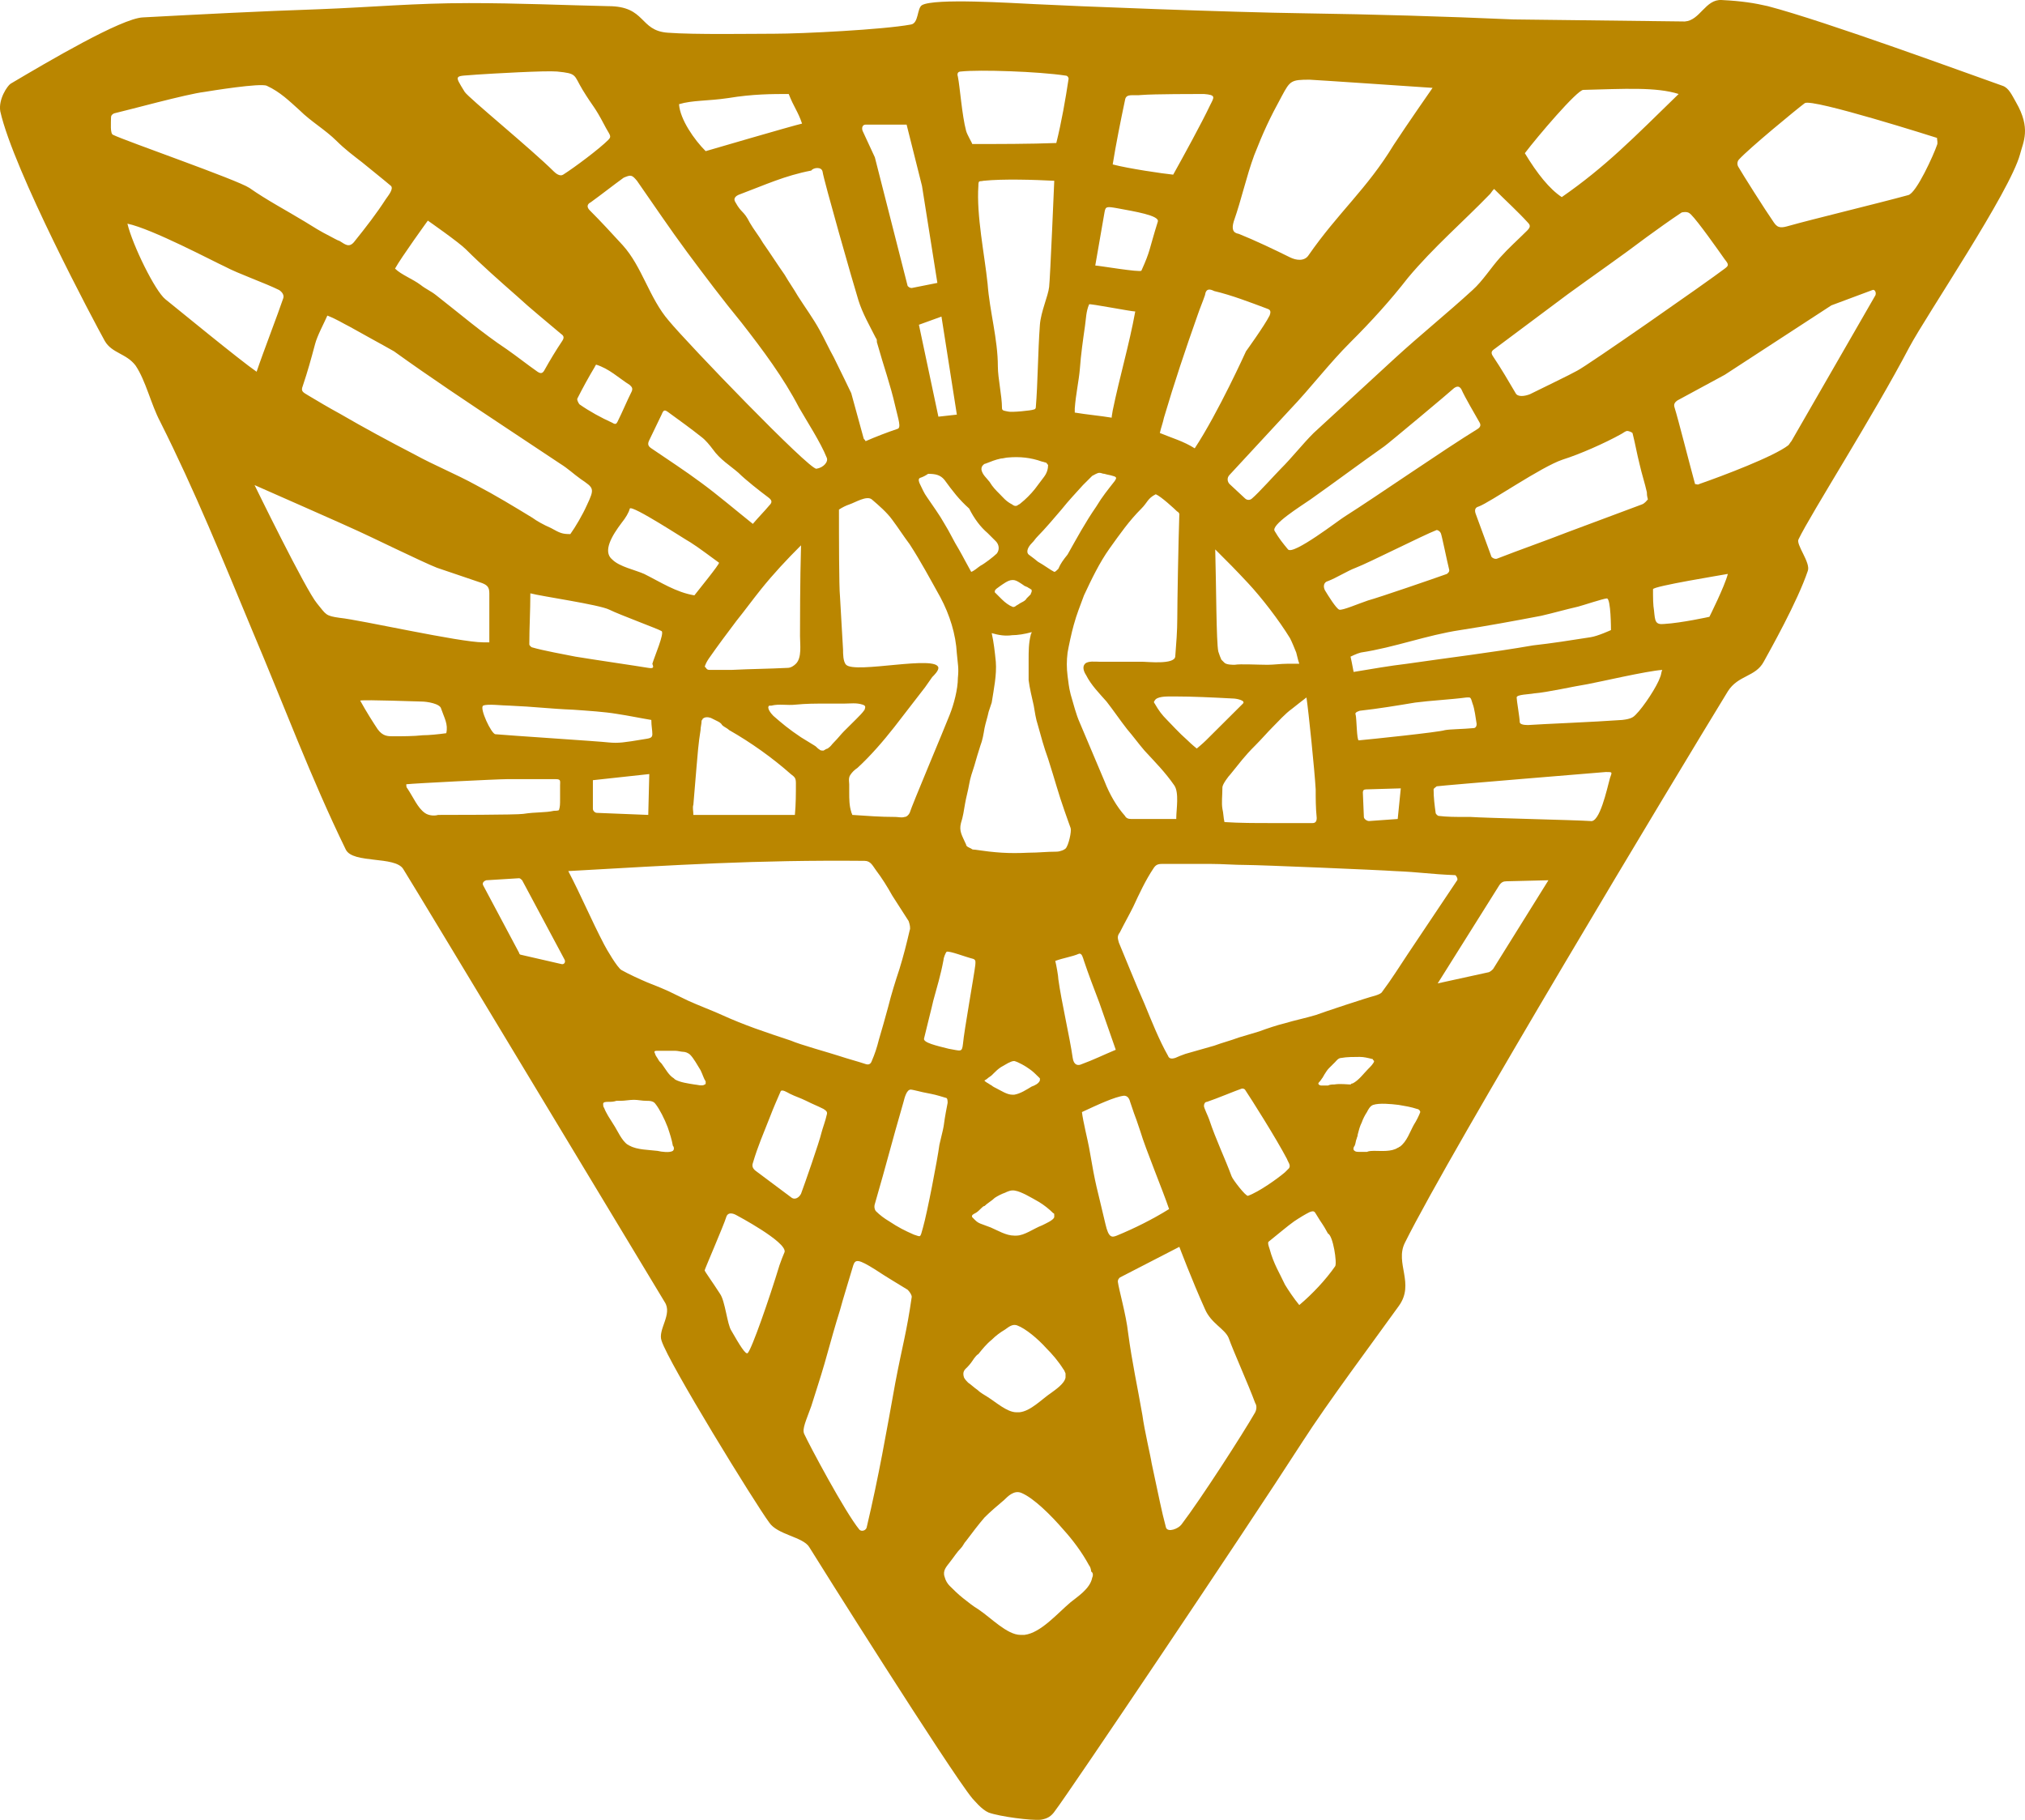 <svg width="79" height="71" viewBox="0 0 79 71" fill="none" xmlns="http://www.w3.org/2000/svg">
<g style="mix-blend-mode:difference">
<path d="M59.048 0.758C56.328 0.639 53.608 0.559 50.889 0.519C47.969 0.479 41.849 0.24 40.369 0.161C39.489 0.121 36.449 -0.078 35.969 0.201C35.769 0.32 35.849 0.918 35.529 0.958C34.449 1.157 31.29 1.316 30.21 1.316C29.33 1.316 27.09 1.356 26.05 1.276C24.93 1.197 25.21 0.24 23.73 0.24C21.97 0.201 20.25 0.121 18.29 0.121C16.171 0.121 14.531 0.28 12.451 0.36C10.091 0.44 7.811 0.559 5.571 0.679C4.731 0.718 1.891 2.392 0.411 3.268C0.291 3.348 -0.069 3.866 0.011 4.344C0.531 6.654 3.691 12.59 4.091 13.307C4.371 13.786 4.931 13.786 5.291 14.264C5.691 14.861 5.891 15.777 6.251 16.455C7.611 19.164 8.691 21.833 9.851 24.622C11.051 27.45 12.131 30.358 13.491 33.147C13.771 33.705 15.411 33.386 15.731 33.904C16.331 34.86 25.49 50.078 25.93 50.796C26.25 51.274 25.65 51.871 25.81 52.309C26.09 53.186 29.45 58.644 30.01 59.401C30.33 59.879 31.33 59.959 31.57 60.357C31.81 60.755 37.049 69.082 37.929 70.157C38.009 70.237 38.289 70.595 38.569 70.715C39.009 70.874 40.249 71.034 40.609 70.994C40.849 70.954 41.009 70.874 41.169 70.635C41.689 69.958 48.449 59.919 50.809 56.254C51.808 54.7 53.568 52.349 54.568 50.955C55.208 50.078 54.408 49.282 54.808 48.485C56.608 44.86 65.408 30.239 67.407 26.972C67.808 26.335 68.487 26.414 68.807 25.817C69.047 25.379 70.127 23.466 70.527 22.271C70.647 21.953 70.047 21.235 70.167 21.036C70.647 20.04 73.087 16.216 74.487 13.546C75.167 12.272 78.407 7.491 78.807 6.017C78.927 5.539 79.247 5.021 78.647 3.985C78.487 3.706 78.367 3.428 78.127 3.348C76.767 2.87 71.247 0.838 68.967 0.24C68.448 0.121 67.968 0.041 67.168 0.001C66.528 -0.038 66.328 0.798 65.728 0.838L59.048 0.758ZM65.968 8.367C66.248 8.646 67.007 9.722 67.287 10.12C67.448 10.32 67.448 10.359 67.287 10.479C66.608 10.997 61.928 14.264 61.528 14.463C61.248 14.622 60.168 15.14 59.688 15.379C59.488 15.459 59.208 15.499 59.128 15.339C58.848 14.861 58.568 14.383 58.248 13.905C58.168 13.786 58.168 13.706 58.288 13.626C59.248 12.909 60.208 12.192 61.168 11.475C62.208 10.718 63.248 10.001 64.248 9.244C64.688 8.925 65.128 8.607 65.608 8.288C65.808 8.248 65.888 8.288 65.968 8.367ZM50.129 39.92C49.809 39.999 49.449 40.119 49.129 40.238C48.849 40.318 48.609 40.398 48.329 40.477C48.009 40.597 47.689 40.677 47.369 40.796C46.969 40.916 46.649 40.995 46.249 41.115C46.129 41.155 45.929 41.234 45.849 41.274C45.729 41.314 45.609 41.314 45.569 41.194C45.209 40.557 44.929 39.84 44.649 39.163C44.329 38.446 43.769 37.051 43.649 36.772C43.609 36.613 43.569 36.533 43.689 36.374C43.889 35.976 44.009 35.776 44.209 35.378C44.449 34.86 44.689 34.342 45.009 33.864C45.089 33.745 45.169 33.705 45.329 33.705C45.649 33.705 45.929 33.705 46.249 33.705C46.569 33.705 46.929 33.705 47.249 33.705C47.689 33.705 48.169 33.745 48.609 33.745C49.129 33.745 53.888 33.944 54.408 33.984C55.408 34.024 55.768 34.103 56.768 34.143C56.808 34.143 56.888 34.302 56.848 34.342C56.208 35.298 55.568 36.255 54.928 37.211C54.608 37.689 54.288 38.207 53.928 38.685C53.888 38.764 53.768 38.804 53.648 38.844C53.328 38.924 51.648 39.481 51.328 39.601C50.928 39.721 50.529 39.8 50.129 39.92ZM50.288 45.577C50.248 45.617 50.169 45.696 50.129 45.736C49.849 45.975 49.129 46.493 48.689 46.652C48.609 46.692 48.089 46.015 48.049 45.895C47.769 45.139 47.449 44.501 47.169 43.664C47.129 43.545 46.969 43.226 46.969 43.147C46.969 43.067 47.009 42.987 47.089 42.987C47.449 42.868 48.209 42.549 48.449 42.469C48.489 42.469 48.529 42.469 48.569 42.509C48.809 42.868 49.769 44.382 50.209 45.218C50.248 45.338 50.368 45.457 50.288 45.577ZM25.09 28.845C24.37 28.964 24.13 29.004 23.73 28.964C23.41 28.924 19.73 28.685 19.33 28.645C19.17 28.645 18.69 27.61 18.85 27.53C19.01 27.45 19.61 27.53 19.89 27.53C20.85 27.57 21.41 27.649 22.37 27.689C22.93 27.729 23.57 27.769 24.05 27.849C24.57 27.928 24.93 28.008 25.41 28.088C25.41 28.327 25.45 28.486 25.45 28.645C25.45 28.805 25.33 28.805 25.09 28.845ZM25.33 30.199L25.29 31.793L23.29 31.713C23.21 31.713 23.13 31.633 23.13 31.554V30.438L25.33 30.199ZM25.29 26.056C24.81 25.976 23.17 25.737 22.45 25.618C22.05 25.538 21.17 25.379 20.77 25.259C20.73 25.259 20.65 25.179 20.65 25.14C20.65 24.462 20.69 23.865 20.69 23.148C21.13 23.267 23.37 23.586 23.77 23.785C24.17 23.984 25.69 24.542 25.81 24.622C25.93 24.701 25.53 25.618 25.45 25.896C25.49 26.016 25.53 26.096 25.29 26.056ZM25.13 22.391C24.77 22.231 24.17 22.112 23.89 21.833C23.49 21.514 23.89 20.877 24.25 20.399C24.41 20.2 24.53 20 24.57 19.841C24.65 19.682 26.77 21.076 26.93 21.156C27.25 21.355 27.77 21.753 28.05 21.953C28.09 21.992 27.21 23.068 27.09 23.227C26.37 23.108 25.77 22.709 25.13 22.391ZM22.61 15.777C22.57 15.738 22.49 15.578 22.53 15.538C22.73 15.14 22.97 14.702 23.21 14.303C23.21 14.264 23.25 14.264 23.25 14.224C23.77 14.383 24.13 14.742 24.57 15.021C24.65 15.1 24.69 15.14 24.65 15.26C24.45 15.658 24.29 16.056 24.09 16.455C24.05 16.534 24.01 16.574 23.89 16.495C23.45 16.295 23.01 16.056 22.61 15.777ZM31.21 24.821C31.21 25.14 31.29 25.657 31.05 25.896C30.97 25.976 30.85 26.056 30.73 26.056C29.93 26.096 29.33 26.096 28.53 26.136C28.25 26.136 27.97 26.136 27.73 26.136C27.65 26.136 27.61 26.136 27.57 26.096C27.53 26.056 27.53 26.016 27.49 26.016C27.53 25.896 27.57 25.817 27.65 25.697C28.01 25.179 28.37 24.701 28.73 24.223C29.05 23.825 29.37 23.387 29.69 22.988C30.17 22.391 30.69 21.833 31.25 21.275C31.21 22.63 31.21 24.422 31.21 24.821ZM30.01 19.721C29.81 19.96 29.57 20.2 29.37 20.439C28.77 19.96 27.97 19.283 27.37 18.845C26.73 18.367 26.05 17.929 25.41 17.491C25.29 17.411 25.25 17.331 25.33 17.172C25.49 16.853 25.65 16.495 25.81 16.176C25.89 15.977 25.93 15.977 26.09 16.096C26.53 16.415 26.97 16.734 27.37 17.052C27.53 17.172 27.69 17.371 27.81 17.53C28.09 17.929 28.49 18.168 28.81 18.447C29.09 18.726 29.65 19.164 29.97 19.403C30.13 19.522 30.13 19.602 30.01 19.721ZM27.05 31.394C27.09 30.916 27.13 30.438 27.17 29.96C27.21 29.482 27.25 28.964 27.33 28.486C27.33 28.366 27.37 28.247 27.37 28.127C27.37 28.088 27.41 28.088 27.41 28.048C27.49 27.968 27.61 27.968 27.73 28.008C27.81 28.048 27.89 28.088 27.97 28.127C28.05 28.167 28.13 28.207 28.17 28.287C28.25 28.366 28.37 28.406 28.45 28.486C29.29 28.964 30.13 29.562 30.85 30.199C31.01 30.319 31.05 30.358 31.05 30.558C31.05 30.956 31.05 31.394 31.01 31.793C29.77 31.793 28.49 31.793 27.25 31.793C27.17 31.793 27.13 31.793 27.05 31.793C27.05 31.633 27.01 31.514 27.05 31.394ZM30.17 27.928C30.09 27.849 29.89 27.61 30.01 27.53C30.05 27.53 30.05 27.53 30.09 27.53C30.41 27.45 30.69 27.53 31.05 27.49C31.45 27.45 31.81 27.45 32.21 27.45C32.45 27.45 32.69 27.45 32.929 27.45C33.169 27.45 33.41 27.41 33.65 27.49C33.77 27.53 33.77 27.57 33.73 27.689C33.65 27.809 33.529 27.928 33.41 28.048C33.249 28.207 33.09 28.366 32.929 28.526C32.809 28.645 32.69 28.805 32.53 28.964C32.41 29.084 32.45 29.084 32.29 29.203C32.25 29.203 32.13 29.283 32.13 29.283C32.05 29.283 32.01 29.283 31.97 29.243C31.89 29.203 31.85 29.123 31.77 29.084C31.57 28.964 31.45 28.884 31.25 28.765C30.77 28.446 30.49 28.207 30.17 27.928ZM33.169 30.239C33.249 30.119 33.33 30.04 33.45 29.96C33.969 29.482 34.45 28.924 34.889 28.366C35.289 27.849 35.689 27.331 36.089 26.813C36.169 26.693 36.289 26.534 36.369 26.414C36.449 26.335 36.609 26.175 36.609 26.056C36.569 25.538 33.37 26.295 33.01 25.936C32.889 25.817 32.889 25.498 32.889 25.339C32.85 24.741 32.81 23.904 32.77 23.267C32.73 22.909 32.73 20.837 32.73 19.881C32.849 19.801 33.01 19.721 33.13 19.682C33.37 19.602 33.809 19.323 34.01 19.483C34.289 19.721 34.609 20 34.809 20.279C35.049 20.598 35.249 20.917 35.489 21.235C35.929 21.913 36.289 22.59 36.689 23.307C37.049 23.984 37.289 24.741 37.329 25.498C37.369 25.936 37.409 26.056 37.369 26.454C37.369 26.892 37.209 27.49 37.049 27.888C36.849 28.406 35.569 31.434 35.489 31.713C35.449 31.793 35.369 31.872 35.289 31.872C35.169 31.912 35.049 31.872 34.929 31.872C34.33 31.872 33.849 31.832 33.249 31.793C33.249 31.753 33.209 31.713 33.209 31.673C33.13 31.434 33.13 31.155 33.13 30.916C33.13 30.797 33.13 30.717 33.13 30.597C33.13 30.518 33.09 30.358 33.169 30.239ZM38.809 46.732C38.929 46.652 39.089 46.573 39.209 46.533C39.289 46.493 39.449 46.413 39.609 46.453C39.849 46.493 40.249 46.732 40.529 46.891C40.729 47.011 40.929 47.17 41.089 47.33C41.129 47.33 41.129 47.37 41.129 47.409C41.129 47.449 41.129 47.489 41.129 47.489C41.089 47.608 40.809 47.728 40.649 47.808C40.329 47.927 39.969 48.206 39.649 48.206C39.609 48.206 39.569 48.206 39.569 48.206C39.249 48.206 38.929 48.007 38.649 47.887C38.529 47.848 38.449 47.808 38.329 47.768C38.209 47.728 38.129 47.688 38.049 47.608C38.009 47.569 37.969 47.529 37.929 47.489C37.889 47.409 37.969 47.37 38.049 47.33C38.129 47.29 38.209 47.21 38.289 47.13C38.329 47.091 38.369 47.051 38.409 47.051C38.529 46.931 38.689 46.852 38.809 46.732ZM38.529 42.071C38.569 42.031 38.649 41.991 38.689 41.951C38.729 41.912 38.729 41.912 38.769 41.872C38.849 41.792 38.929 41.712 39.049 41.633C39.129 41.593 39.249 41.513 39.329 41.473C39.409 41.434 39.489 41.394 39.569 41.394C39.729 41.434 40.009 41.593 40.169 41.712C40.289 41.792 40.409 41.912 40.529 42.031L40.569 42.071C40.569 42.071 40.569 42.111 40.569 42.151C40.529 42.27 40.369 42.35 40.249 42.39C40.049 42.509 39.809 42.669 39.569 42.708C39.529 42.708 39.529 42.708 39.489 42.708C39.289 42.708 39.049 42.549 38.889 42.469C38.809 42.429 38.729 42.39 38.689 42.35C38.609 42.31 38.569 42.27 38.489 42.23C38.449 42.191 38.409 42.191 38.409 42.151C38.409 42.151 38.489 42.111 38.529 42.071ZM40.129 33.267C39.329 33.306 38.849 33.267 38.009 33.147C37.969 33.147 37.929 33.147 37.889 33.107C37.809 33.067 37.689 33.028 37.689 32.948C37.529 32.589 37.409 32.43 37.489 32.111C37.569 31.872 37.609 31.593 37.649 31.354C37.689 31.115 37.769 30.837 37.809 30.597C37.849 30.358 37.929 30.119 38.009 29.88C38.089 29.602 38.169 29.323 38.249 29.084C38.329 28.884 38.369 28.645 38.409 28.406C38.449 28.207 38.529 27.968 38.569 27.769C38.609 27.649 38.649 27.53 38.689 27.41C38.769 26.892 38.889 26.335 38.849 25.817C38.809 25.418 38.769 25.06 38.689 24.701C38.969 24.781 39.209 24.821 39.489 24.781C39.689 24.781 39.969 24.741 40.249 24.662C40.249 24.701 40.209 24.741 40.209 24.781C40.129 25.1 40.129 25.418 40.129 25.737C40.129 26.016 40.129 26.255 40.129 26.534C40.169 26.853 40.249 27.171 40.329 27.53C40.369 27.769 40.409 28.048 40.489 28.287C40.609 28.725 40.729 29.163 40.889 29.602C41.169 30.478 41.289 30.956 41.529 31.633C41.649 31.992 41.689 32.072 41.769 32.31C41.809 32.43 41.689 32.988 41.569 33.107C41.529 33.147 41.369 33.227 41.209 33.227C40.809 33.227 40.529 33.267 40.129 33.267ZM39.009 22.869C39.129 22.789 39.329 22.63 39.489 22.63H39.529C39.649 22.63 39.809 22.749 39.929 22.829C39.969 22.869 40.009 22.869 40.089 22.909C40.129 22.948 40.169 22.948 40.209 22.988C40.249 22.988 40.249 23.028 40.249 23.068C40.249 23.108 40.209 23.148 40.209 23.188C40.169 23.227 40.129 23.267 40.089 23.307L40.049 23.347C40.009 23.427 39.929 23.466 39.849 23.506C39.769 23.546 39.729 23.586 39.649 23.626C39.609 23.666 39.529 23.705 39.489 23.666C39.369 23.626 39.209 23.506 39.089 23.387C39.009 23.307 38.929 23.227 38.849 23.148L38.809 23.108V23.068C38.809 22.988 38.969 22.909 39.009 22.869ZM39.009 19.283C38.849 19.124 38.729 19.004 38.609 18.805C38.489 18.646 38.329 18.526 38.289 18.327C38.289 18.287 38.289 18.287 38.289 18.287C38.289 18.208 38.329 18.168 38.369 18.128C38.369 18.128 38.409 18.088 38.449 18.088C38.649 18.008 38.849 17.929 39.049 17.889C39.129 17.889 39.249 17.849 39.329 17.849C39.769 17.809 40.209 17.849 40.649 18.008C40.689 18.008 40.769 18.048 40.809 18.048L40.849 18.088C40.849 18.088 40.849 18.128 40.889 18.128C40.889 18.287 40.849 18.447 40.729 18.606C40.609 18.765 40.489 18.925 40.369 19.084C40.209 19.283 40.009 19.483 39.809 19.642C39.769 19.682 39.729 19.682 39.689 19.721C39.609 19.761 39.529 19.721 39.489 19.682C39.249 19.562 39.129 19.403 39.009 19.283ZM41.289 22.192C41.209 22.271 41.169 22.311 41.129 22.311C40.969 22.231 40.769 22.072 40.489 21.913C40.449 21.873 40.289 21.753 40.129 21.634C40.009 21.514 40.129 21.315 40.249 21.195C40.369 21.076 40.369 21.036 40.489 20.917C40.729 20.678 41.209 20.12 41.409 19.881C41.729 19.483 41.929 19.283 42.249 18.925C42.369 18.805 42.489 18.686 42.609 18.566C42.689 18.526 42.809 18.447 42.889 18.447C42.969 18.447 43.009 18.486 43.089 18.486C43.209 18.526 43.289 18.526 43.409 18.566C43.569 18.606 43.569 18.646 43.489 18.765C43.209 19.124 43.009 19.363 42.769 19.761C42.329 20.399 42.009 20.996 41.649 21.634C41.489 21.833 41.369 21.992 41.289 22.192ZM40.929 11.196C40.889 11.555 40.609 12.152 40.569 12.67C40.489 13.746 40.489 14.941 40.409 15.897C40.409 15.937 40.369 15.977 40.329 15.977C40.249 16.017 39.449 16.096 39.329 16.056C39.129 16.017 39.089 16.017 39.089 15.897C39.089 15.459 38.929 14.742 38.929 14.303C38.929 13.228 38.609 12.152 38.529 11.076C38.409 9.921 38.089 8.407 38.169 7.252C38.169 7.013 38.209 7.093 38.369 7.053C39.129 6.973 40.369 7.013 41.129 7.053C41.129 7.053 40.969 10.877 40.929 11.196ZM38.529 20.797C38.609 20.877 38.769 21.036 38.849 21.116C38.969 21.235 39.009 21.435 38.889 21.594C38.769 21.713 38.409 21.992 38.249 22.072C38.129 22.152 38.009 22.271 37.889 22.311C37.729 22.032 37.569 21.713 37.409 21.435C37.209 21.116 37.049 20.757 36.849 20.439C36.649 20.08 36.409 19.761 36.169 19.403C36.049 19.243 35.969 19.044 35.889 18.885C35.849 18.805 35.809 18.686 35.889 18.646C36.009 18.606 36.089 18.566 36.209 18.486C36.489 18.486 36.689 18.526 36.849 18.726C37.169 19.164 37.409 19.483 37.809 19.841C38.009 20.239 38.249 20.558 38.529 20.797ZM36.409 39.043C36.569 38.446 36.689 38.087 36.809 37.45C36.809 37.37 36.889 37.171 36.929 37.131C37.049 37.091 37.649 37.33 37.969 37.41C38.089 37.45 38.049 37.569 38.049 37.649C38.009 38.007 37.609 40.238 37.569 40.717C37.529 41.075 37.489 40.995 37.009 40.916C36.529 40.796 36.009 40.677 36.049 40.517C36.209 39.84 36.329 39.402 36.409 39.043ZM37.729 53.345C37.849 53.226 37.929 53.106 38.009 52.987C38.049 52.947 38.089 52.867 38.169 52.827C38.329 52.628 38.489 52.429 38.689 52.27C38.849 52.11 39.009 51.991 39.209 51.871C39.329 51.792 39.489 51.632 39.689 51.712C40.009 51.831 40.489 52.23 40.809 52.588C41.049 52.827 41.289 53.106 41.489 53.425C41.529 53.465 41.529 53.505 41.569 53.584C41.569 53.624 41.569 53.704 41.569 53.744C41.529 53.983 41.169 54.222 41.009 54.341C40.649 54.58 40.209 55.058 39.769 55.098C39.729 55.098 39.689 55.098 39.649 55.098C39.289 55.098 38.849 54.7 38.529 54.501C38.409 54.421 38.249 54.341 38.129 54.222C38.009 54.142 37.889 54.023 37.769 53.943C37.729 53.903 37.649 53.823 37.609 53.744C37.529 53.505 37.649 53.425 37.729 53.345ZM41.289 38.207C41.289 38.087 41.209 37.649 41.169 37.489C41.489 37.37 41.809 37.33 42.089 37.211C42.209 37.171 42.249 37.37 42.289 37.489C42.449 37.968 42.689 38.605 42.889 39.123C43.009 39.481 43.409 40.597 43.529 40.956C43.049 41.155 42.649 41.354 42.209 41.513C42.049 41.593 41.889 41.553 41.849 41.274C41.729 40.438 41.409 39.083 41.289 38.207ZM43.089 30.478C42.769 29.721 42.449 28.964 42.129 28.207C41.969 27.849 41.889 27.49 41.769 27.092C41.689 26.773 41.689 26.653 41.649 26.375C41.609 26.056 41.609 25.777 41.649 25.458C41.689 25.219 41.809 24.662 41.889 24.383C42.009 23.944 42.129 23.666 42.289 23.227C42.569 22.63 42.889 21.953 43.289 21.395C43.689 20.837 44.049 20.319 44.529 19.841C44.769 19.602 44.769 19.443 45.089 19.283C45.289 19.363 45.809 19.841 45.929 19.96C45.969 19.96 45.969 20 46.009 20.04C45.969 21.235 45.929 23.546 45.929 24.104C45.929 24.622 45.889 25.1 45.849 25.618C45.809 25.936 44.769 25.817 44.569 25.817C44.289 25.817 43.969 25.817 43.689 25.817C43.409 25.817 43.169 25.817 42.889 25.817C42.729 25.817 42.449 25.777 42.329 25.896C42.209 26.016 42.289 26.215 42.369 26.335C42.569 26.733 42.889 27.052 43.169 27.37C43.449 27.729 43.689 28.088 43.969 28.446C44.209 28.725 44.409 29.004 44.649 29.283C45.089 29.761 45.449 30.119 45.809 30.637C46.009 30.916 45.889 31.593 45.889 31.912V31.952C45.289 31.952 44.729 31.952 44.129 31.952C44.009 31.952 43.929 31.912 43.889 31.832C43.569 31.474 43.289 30.996 43.089 30.478ZM52.448 20.16C52.248 20.279 50.449 21.674 50.248 21.435C50.048 21.195 49.889 20.996 49.728 20.718C49.569 20.478 50.728 19.761 51.129 19.483C52.088 18.805 53.048 18.088 54.008 17.411C54.128 17.331 56.608 15.26 56.728 15.14C56.848 15.06 56.928 15.06 57.008 15.18C57.168 15.538 57.528 16.136 57.728 16.495C57.768 16.574 57.768 16.654 57.648 16.734C56.288 17.57 53.768 19.323 52.448 20.16ZM56.448 22.391C56.008 22.55 53.808 23.307 53.368 23.427C53.008 23.546 52.368 23.825 52.248 23.785C52.128 23.745 51.808 23.227 51.688 23.028C51.608 22.869 51.648 22.709 51.808 22.67C52.128 22.55 52.568 22.271 52.888 22.152C53.408 21.953 55.528 20.877 56.048 20.678C56.088 20.678 56.168 20.718 56.208 20.797C56.248 20.877 56.448 21.873 56.528 22.192C56.568 22.311 56.488 22.351 56.448 22.391ZM51.368 31.912C51.368 32.032 51.328 32.111 51.209 32.111C50.648 32.111 50.129 32.111 49.569 32.111C48.969 32.111 48.369 32.111 47.769 32.072C47.729 31.912 47.729 31.713 47.689 31.554C47.649 31.314 47.689 31.036 47.689 30.717C47.689 30.597 47.929 30.279 48.009 30.199C48.369 29.761 48.529 29.522 48.969 29.084C49.209 28.845 49.449 28.566 49.649 28.366C49.889 28.128 50.129 27.849 50.408 27.649C50.608 27.49 50.809 27.331 50.968 27.211C51.048 27.729 51.288 30.079 51.328 30.797C51.328 31.155 51.328 31.514 51.368 31.912ZM50.328 24.901C50.408 25.06 50.489 25.259 50.569 25.458C50.648 25.777 50.648 25.777 50.688 25.896C50.529 25.896 50.288 25.896 50.209 25.896C49.968 25.896 49.689 25.936 49.449 25.936C49.089 25.936 48.369 25.896 48.169 25.936C48.089 25.936 47.849 25.936 47.769 25.857C47.729 25.817 47.689 25.777 47.649 25.737C47.609 25.657 47.569 25.538 47.529 25.418C47.449 25.06 47.449 22.829 47.409 21.435C47.929 21.953 48.169 22.192 48.689 22.749C49.209 23.307 49.889 24.183 50.328 24.901ZM48.089 27.251C48.249 27.251 48.609 27.331 48.489 27.45C48.009 27.928 47.489 28.446 47.049 28.884C46.929 29.004 46.689 29.203 46.689 29.203C46.689 29.203 46.489 29.044 46.329 28.884C45.969 28.566 45.729 28.287 45.529 28.088C45.329 27.888 45.209 27.729 45.049 27.45C45.009 27.41 45.009 27.37 45.049 27.331C45.129 27.171 45.489 27.171 45.689 27.171C45.729 27.171 45.769 27.171 45.809 27.171C46.529 27.171 47.329 27.211 48.089 27.251ZM54.528 31.952L53.408 32.032C53.328 32.032 53.208 31.952 53.208 31.872L53.168 30.916C53.168 30.837 53.208 30.797 53.288 30.797L54.648 30.757L54.528 31.952ZM53.008 28.884C52.928 28.884 52.928 28.048 52.888 27.888C52.848 27.809 52.928 27.769 53.048 27.729C53.768 27.649 54.488 27.53 55.208 27.41C55.808 27.331 56.608 27.291 57.208 27.211C57.368 27.211 57.368 27.171 57.448 27.45C57.528 27.649 57.568 28.008 57.608 28.247C57.608 28.327 57.568 28.406 57.488 28.406C57.088 28.446 56.568 28.446 56.368 28.486C56.128 28.566 53.448 28.845 53.008 28.884ZM54.888 25.896C54.208 25.976 53.528 26.096 52.808 26.215C52.768 25.976 52.688 25.618 52.688 25.618C52.688 25.618 52.928 25.498 53.088 25.458C54.408 25.259 55.648 24.781 56.968 24.582C58.008 24.422 59.088 24.223 60.128 24.024C60.648 23.904 61.048 23.785 61.568 23.666C61.728 23.626 62.568 23.347 62.688 23.347C62.848 23.347 62.848 24.582 62.848 24.582C62.848 24.582 62.328 24.821 62.048 24.861C61.288 24.98 60.528 25.1 59.808 25.179C58.208 25.458 56.528 25.657 54.888 25.896ZM61.168 20.757C60.248 21.116 59.328 21.435 58.408 21.793C58.328 21.833 58.168 21.753 58.168 21.674C57.968 21.116 57.768 20.598 57.568 20.04C57.528 19.921 57.528 19.801 57.688 19.761C58.128 19.602 60.128 18.208 60.968 17.929C61.608 17.73 62.608 17.291 63.248 16.933C63.328 16.893 63.408 16.813 63.488 16.813C63.528 16.813 63.648 16.853 63.688 16.893C63.808 17.371 63.848 17.65 63.968 18.128C64.048 18.486 64.168 18.845 64.248 19.204C64.248 19.283 64.248 19.323 64.288 19.483C64.248 19.522 64.168 19.642 64.048 19.682C63.088 20.04 62.128 20.399 61.168 20.757ZM61.768 3.507C63.368 3.467 64.608 3.388 65.488 3.667C63.728 5.38 62.648 6.495 60.928 7.69C60.448 7.372 59.968 6.774 59.488 5.977C59.968 5.34 61.528 3.507 61.768 3.507ZM58.128 7.571C58.168 7.531 58.208 7.451 58.288 7.372C58.768 7.85 59.208 8.248 59.608 8.686C59.728 8.806 59.688 8.885 59.568 9.005C59.208 9.363 58.848 9.682 58.528 10.041C58.168 10.439 57.848 10.957 57.448 11.316C56.448 12.232 55.408 13.068 54.408 13.985C53.368 14.941 52.328 15.897 51.248 16.893C50.809 17.331 50.408 17.849 49.968 18.287C49.769 18.486 49.089 19.243 48.849 19.443C48.769 19.522 48.649 19.522 48.569 19.443L47.969 18.885C47.889 18.805 47.849 18.646 47.969 18.526C48.409 18.048 49.809 16.534 50.328 15.977C51.129 15.14 51.848 14.184 52.688 13.347C53.488 12.55 54.248 11.714 54.928 10.838C55.928 9.642 57.088 8.646 58.128 7.571ZM48.129 8.646C48.449 7.73 48.609 6.933 48.929 6.057C49.289 5.141 49.529 4.623 50.008 3.746C50.328 3.149 50.368 3.109 51.089 3.109C51.209 3.109 55.888 3.428 55.888 3.428C55.888 3.428 54.888 4.862 54.368 5.658C53.328 7.372 52.208 8.288 51.048 9.961C50.889 10.2 50.569 10.16 50.328 10.041C49.769 9.762 48.929 9.363 48.329 9.124C48.089 9.085 48.049 8.925 48.129 8.646ZM49.409 12.033C49.529 12.072 49.609 12.112 49.529 12.312C49.329 12.71 48.609 13.706 48.609 13.706C48.609 13.706 47.529 16.096 46.609 17.491C46.169 17.212 45.729 17.092 45.249 16.893C45.289 16.694 45.369 16.495 45.409 16.295C45.809 14.941 46.249 13.626 46.729 12.272C46.809 12.033 46.929 11.754 47.009 11.515C47.049 11.236 47.209 11.276 47.369 11.355C48.049 11.515 48.769 11.794 49.409 12.033ZM43.889 3.906C43.929 3.627 44.209 3.746 44.529 3.706C45.009 3.667 46.689 3.667 46.969 3.667C47.449 3.706 47.369 3.786 47.209 4.105C46.889 4.782 46.169 6.097 45.769 6.814C45.369 6.774 44.009 6.575 43.409 6.415C43.529 5.658 43.729 4.662 43.889 3.906ZM43.089 8.288C43.129 8.049 43.169 8.049 43.609 8.128C44.249 8.248 45.249 8.407 45.169 8.646C44.809 9.802 44.889 9.762 44.529 10.559C44.489 10.638 42.849 10.359 42.729 10.359L43.089 8.288ZM42.129 14.383C42.169 13.825 42.249 13.268 42.329 12.71C42.369 12.431 42.369 12.152 42.489 11.873C42.489 11.833 44.129 12.152 44.289 12.152C44.049 13.467 43.689 14.662 43.409 16.017C43.409 16.056 43.369 16.216 43.369 16.295C42.889 16.216 42.409 16.176 41.929 16.096C41.929 16.056 41.929 15.977 41.929 15.937C41.969 15.379 42.089 14.861 42.129 14.383ZM37.489 2.79C38.209 2.71 40.529 2.79 41.569 2.949C41.649 2.949 41.689 3.029 41.689 3.069C41.569 3.866 41.409 4.782 41.209 5.579C40.209 5.619 38.889 5.619 37.929 5.619C37.929 5.579 37.729 5.26 37.689 5.101C37.529 4.503 37.449 3.388 37.369 2.989C37.329 2.87 37.369 2.79 37.489 2.79ZM37.329 16.176L36.609 16.256L35.849 12.67L36.729 12.351L37.329 16.176ZM33.77 4.862H35.369L35.969 7.252L36.569 11.037L35.569 11.236C35.489 11.236 35.449 11.196 35.409 11.156L34.13 6.137L33.65 5.101C33.609 4.981 33.65 4.862 33.77 4.862ZM32.09 6.694C32.13 7.013 33.289 11.076 33.489 11.714C33.65 12.232 33.929 12.71 34.169 13.188C34.209 13.228 34.209 13.268 34.209 13.347C34.489 14.343 34.729 14.981 34.929 15.857C35.049 16.375 35.169 16.694 35.009 16.734C34.649 16.853 34.13 17.052 33.77 17.212C33.73 17.132 33.69 17.132 33.69 17.092C33.529 16.495 33.209 15.339 33.209 15.339C33.209 15.339 32.77 14.423 32.53 13.945C32.33 13.586 32.17 13.228 31.97 12.869C31.73 12.431 31.41 11.993 31.13 11.555C30.97 11.276 30.77 10.997 30.61 10.718C30.33 10.32 30.05 9.881 29.77 9.483C29.61 9.204 29.41 8.965 29.25 8.686C29.01 8.208 28.93 8.328 28.69 7.889C28.61 7.77 28.65 7.65 28.89 7.571C29.85 7.212 30.61 6.854 31.65 6.654C31.73 6.535 32.05 6.495 32.09 6.694ZM28.41 3.826C29.37 3.667 30.13 3.667 30.77 3.667C30.97 4.184 31.13 4.344 31.29 4.822C30.93 4.902 27.53 5.897 27.53 5.897C27.09 5.459 26.53 4.662 26.49 4.065C27.01 3.906 27.61 3.945 28.41 3.826ZM24.85 7.053C25.49 7.969 26.13 8.925 26.81 9.842C27.49 10.758 28.21 11.714 28.93 12.59C29.77 13.666 30.57 14.742 31.17 15.897C31.49 16.455 32.01 17.252 32.25 17.849C32.33 18.008 32.13 18.247 31.85 18.287C31.57 18.327 26.81 13.387 26.09 12.511C25.33 11.634 25.05 10.399 24.29 9.563C23.85 9.085 23.45 8.646 23.01 8.208C22.89 8.089 22.89 7.969 23.05 7.889C23.49 7.571 23.89 7.252 24.33 6.933C24.61 6.814 24.65 6.814 24.85 7.053ZM18.61 2.91C19.21 2.87 21.29 2.75 21.73 2.79C22.53 2.87 22.37 2.91 22.73 3.507C23.17 4.224 23.17 4.105 23.57 4.862C23.77 5.26 23.89 5.3 23.73 5.459C23.37 5.818 22.41 6.535 21.97 6.814C21.85 6.893 21.69 6.774 21.61 6.694C20.73 5.818 18.29 3.826 18.13 3.587C17.69 2.87 17.73 2.989 18.61 2.91ZM16.691 8.607C16.691 8.607 17.89 9.443 18.17 9.722C18.81 10.359 19.49 10.957 20.17 11.555C20.73 12.072 21.33 12.55 21.89 13.029C22.01 13.108 22.01 13.188 21.93 13.307C21.69 13.666 21.45 14.064 21.25 14.423C21.17 14.582 21.09 14.582 20.97 14.503C20.57 14.224 20.17 13.905 19.77 13.626C18.81 12.989 17.93 12.232 17.011 11.515C16.811 11.355 16.61 11.276 16.41 11.116C16.09 10.877 15.651 10.718 15.411 10.479C15.651 10.041 16.691 8.607 16.691 8.607ZM19.69 16.654C20.41 17.132 21.13 17.61 21.85 18.088C22.17 18.287 22.37 18.486 22.65 18.686C23.17 19.044 23.21 19.044 22.89 19.721C22.73 20.08 22.45 20.558 22.25 20.837C21.93 20.837 21.85 20.797 21.49 20.598C21.21 20.478 20.93 20.319 20.77 20.2C20.05 19.761 19.33 19.323 18.57 18.925C17.77 18.486 16.971 18.168 16.171 17.73C15.171 17.212 14.211 16.694 13.251 16.136C12.811 15.897 12.411 15.658 12.011 15.419C11.811 15.299 11.731 15.26 11.811 15.06C12.011 14.463 12.131 14.025 12.291 13.427C12.371 13.108 12.651 12.59 12.771 12.312C13.171 12.471 13.331 12.59 13.651 12.75C14.211 13.068 14.811 13.387 15.371 13.706C16.811 14.742 18.25 15.698 19.69 16.654ZM4.331 4.583C4.331 4.503 4.371 4.463 4.451 4.423C4.971 4.304 7.291 3.667 7.971 3.587C8.211 3.547 10.171 3.228 10.411 3.348C10.931 3.587 11.291 3.945 11.691 4.304C12.131 4.742 12.691 5.061 13.131 5.499C13.451 5.818 13.771 6.057 14.131 6.336C14.371 6.535 14.971 7.013 15.251 7.252C15.371 7.372 15.131 7.65 15.051 7.77C14.691 8.328 14.291 8.846 13.811 9.443C13.611 9.682 13.451 9.523 13.251 9.403C13.131 9.363 13.011 9.284 12.851 9.204C12.531 9.045 12.211 8.846 11.891 8.646C11.171 8.208 10.411 7.81 9.731 7.332C9.251 7.013 4.891 5.499 4.411 5.26C4.291 5.22 4.331 4.782 4.331 4.583ZM6.451 11.674C6.051 11.355 5.171 9.563 4.971 8.726C5.931 8.925 8.331 10.2 8.771 10.399C9.291 10.678 10.331 11.037 10.891 11.316C11.011 11.395 11.091 11.515 11.051 11.634C10.851 12.232 10.251 13.786 10.011 14.503C9.371 14.064 6.851 11.993 6.451 11.674ZM13.251 24.104C12.691 24.024 12.731 23.984 12.371 23.546C11.931 23.028 9.931 18.925 9.931 18.925C9.931 18.925 13.731 20.598 13.971 20.718C14.251 20.837 16.53 21.953 17.05 22.152C17.651 22.351 18.21 22.55 18.81 22.749C19.01 22.829 19.09 22.909 19.09 23.148C19.09 23.825 19.09 24.383 19.09 25.06C18.97 25.06 18.93 25.06 18.85 25.06C17.93 25.06 14.051 24.183 13.251 24.104ZM15.331 28.725C15.131 28.725 14.931 28.725 14.731 28.446C14.571 28.207 14.291 27.769 14.051 27.331C14.291 27.291 16.291 27.37 16.451 27.37C16.651 27.37 17.171 27.45 17.21 27.649C17.331 28.008 17.491 28.247 17.41 28.605C17.131 28.645 16.73 28.685 16.491 28.685C16.131 28.725 15.691 28.725 15.331 28.725ZM16.57 31.713C16.291 31.514 16.131 31.115 15.891 30.757C15.851 30.717 15.851 30.677 15.851 30.597C16.21 30.558 19.41 30.398 19.77 30.398C20.45 30.398 21.01 30.398 21.69 30.398C21.89 30.398 21.85 30.478 21.85 30.637C21.85 30.837 21.85 30.996 21.85 31.195C21.85 31.354 21.85 31.474 21.81 31.593C21.81 31.633 21.65 31.633 21.61 31.633C21.25 31.713 20.93 31.673 20.41 31.753C20.17 31.793 17.331 31.793 17.09 31.793C16.971 31.832 16.73 31.832 16.57 31.713ZM21.89 37.609L20.33 37.251C20.29 37.251 20.25 37.211 20.25 37.171L18.85 34.541C18.81 34.462 18.85 34.382 18.97 34.342L20.25 34.263C20.29 34.263 20.33 34.302 20.37 34.342L22.01 37.41C22.09 37.529 22.01 37.649 21.89 37.609ZM33.73 33.585C33.969 33.585 34.05 33.785 34.169 33.944C34.41 34.263 34.609 34.581 34.809 34.94C35.009 35.259 35.249 35.617 35.449 35.936C35.489 36.055 35.529 36.215 35.489 36.294C35.369 36.812 35.249 37.29 35.089 37.808C34.929 38.286 34.769 38.804 34.65 39.282C34.529 39.721 34.41 40.159 34.289 40.557C34.209 40.876 34.13 41.115 34.01 41.394C33.969 41.513 33.889 41.553 33.77 41.513C33.41 41.394 33.09 41.314 32.73 41.194C32.37 41.075 31.21 40.756 30.85 40.597C30.37 40.438 29.89 40.278 29.45 40.119C29.01 39.959 28.61 39.8 28.17 39.601C27.73 39.402 27.29 39.242 26.85 39.043C25.93 38.605 26.25 38.724 25.25 38.326C24.97 38.207 24.53 38.007 24.25 37.848C24.09 37.768 23.65 37.011 23.57 36.852C23.05 35.856 22.69 34.98 22.17 33.984C26.41 33.745 29.49 33.545 33.73 33.585ZM26.29 44.82C26.29 44.86 26.25 44.9 26.25 44.9C26.13 44.979 25.81 44.939 25.65 44.9C25.33 44.86 24.85 44.86 24.57 44.7C24.53 44.7 24.53 44.66 24.49 44.66C24.25 44.501 24.09 44.103 23.93 43.864C23.85 43.744 23.81 43.664 23.73 43.545C23.69 43.465 23.61 43.346 23.57 43.226C23.53 43.186 23.53 43.107 23.53 43.067C23.53 42.987 23.65 42.987 23.73 42.987C23.85 42.987 23.93 42.987 24.05 42.947C24.09 42.947 24.17 42.947 24.21 42.947C24.37 42.947 24.57 42.908 24.73 42.908C24.89 42.908 25.05 42.947 25.21 42.947C25.33 42.947 25.49 42.947 25.57 43.067C25.73 43.266 25.93 43.664 26.05 43.983C26.13 44.222 26.21 44.461 26.25 44.7C26.29 44.74 26.29 44.78 26.29 44.82ZM27.09 42.31C26.85 42.27 26.53 42.23 26.33 42.111L26.29 42.071C26.09 41.951 25.97 41.712 25.85 41.553C25.81 41.473 25.73 41.434 25.69 41.354C25.65 41.274 25.61 41.234 25.57 41.155C25.57 41.115 25.53 41.075 25.53 41.035C25.53 40.995 25.61 40.995 25.65 40.995C25.73 40.995 25.81 40.995 25.85 40.995C25.89 40.995 25.93 40.995 25.97 40.995C26.09 40.995 26.21 40.995 26.33 40.995C26.45 40.995 26.57 41.035 26.65 41.035C26.73 41.035 26.85 41.075 26.93 41.155C27.05 41.274 27.21 41.553 27.33 41.752C27.41 41.912 27.45 42.071 27.53 42.191C27.53 42.191 27.53 42.23 27.53 42.27C27.53 42.27 27.53 42.31 27.49 42.31C27.41 42.39 27.17 42.31 27.09 42.31ZM30.41 49.361C30.01 50.676 29.33 52.628 29.17 52.788C29.09 52.867 28.85 52.469 28.53 51.911C28.37 51.672 28.29 50.756 28.09 50.477C27.81 50.039 27.49 49.6 27.49 49.561C27.49 49.521 28.25 47.768 28.33 47.489C28.41 47.21 28.73 47.409 28.73 47.409C28.73 47.409 30.69 48.445 30.61 48.843C30.45 49.242 30.57 48.923 30.41 49.361ZM30.89 46.732L29.45 45.656C29.37 45.577 29.33 45.497 29.37 45.378C29.57 44.7 29.77 44.262 30.05 43.545C30.17 43.226 30.33 42.868 30.45 42.589C30.49 42.469 30.73 42.629 30.81 42.669C31.05 42.788 31.21 42.828 31.45 42.947C31.77 43.107 31.81 43.107 32.13 43.266C32.25 43.346 32.29 43.386 32.25 43.505C32.21 43.704 32.09 44.023 32.05 44.182C31.97 44.541 31.37 46.254 31.25 46.573C31.17 46.732 31.01 46.812 30.89 46.732ZM34.929 53.943C34.569 55.935 34.289 57.568 33.809 59.6C33.77 59.719 33.609 59.759 33.529 59.68C32.969 59.002 31.57 56.373 31.37 55.935C31.29 55.736 31.45 55.417 31.65 54.859C31.81 54.341 32.01 53.744 32.17 53.186C32.45 52.19 32.57 51.752 32.77 51.114C32.85 50.796 33.209 49.64 33.289 49.361C33.37 49.122 33.489 49.122 34.13 49.521C34.609 49.84 35.089 50.118 35.409 50.318C35.489 50.397 35.569 50.517 35.569 50.596C35.369 51.991 35.209 52.469 34.929 53.943ZM36.009 47.887C35.889 48.326 35.929 48.246 35.649 48.166C35.289 48.007 35.049 47.887 34.689 47.648C34.489 47.529 34.33 47.409 34.169 47.25C34.13 47.21 34.09 47.091 34.13 46.971C34.649 45.178 34.73 44.78 35.249 42.987C35.289 42.828 35.369 42.509 35.529 42.509C35.609 42.509 36.049 42.629 36.089 42.629C36.489 42.708 36.489 42.708 36.889 42.828C36.969 42.828 36.969 42.947 36.969 43.027C36.729 44.262 36.929 43.505 36.649 44.66C36.569 45.258 36.169 47.33 36.009 47.887ZM42.609 61.552C42.529 61.99 42.009 62.309 41.769 62.508C41.249 62.946 40.609 63.703 39.969 63.783C39.929 63.783 39.849 63.783 39.809 63.783C39.289 63.783 38.649 63.106 38.169 62.787C37.969 62.667 37.769 62.508 37.569 62.349C37.369 62.19 37.209 62.03 37.049 61.871C36.969 61.791 36.889 61.672 36.849 61.512C36.769 61.273 36.929 61.114 37.049 60.955C37.209 60.755 37.329 60.556 37.489 60.397C37.569 60.317 37.609 60.197 37.689 60.118C37.929 59.799 38.169 59.48 38.409 59.202C38.649 58.962 38.889 58.763 39.169 58.524C39.329 58.365 39.569 58.126 39.849 58.245C40.329 58.445 41.009 59.122 41.489 59.68C41.849 60.078 42.209 60.556 42.489 61.074C42.529 61.114 42.569 61.233 42.569 61.313C42.649 61.353 42.649 61.472 42.609 61.552ZM43.129 47.768C42.769 46.214 42.769 46.413 42.489 44.78C42.449 44.541 42.249 43.744 42.209 43.386C42.809 43.107 43.489 42.788 43.849 42.748C43.969 42.748 44.049 42.828 44.089 42.987C44.409 43.943 44.169 43.186 44.489 44.143C44.689 44.82 45.369 46.453 45.609 47.17C44.969 47.569 44.249 47.927 43.569 48.206C43.369 48.286 43.249 48.286 43.129 47.768ZM48.969 55.098C48.489 55.935 46.849 58.484 46.089 59.48C45.969 59.64 45.569 59.799 45.489 59.6C45.289 58.843 45.249 58.564 44.929 57.09C44.889 56.811 44.649 55.815 44.569 55.218C44.369 54.062 44.169 53.186 44.009 51.991C43.929 51.274 43.649 50.318 43.609 49.999C43.609 49.919 43.649 49.879 43.689 49.84L46.009 48.644C46.009 48.644 46.489 49.919 47.009 51.075C47.249 51.632 47.769 51.831 47.929 52.19C48.129 52.748 48.689 53.983 48.969 54.74C49.049 54.859 49.009 55.019 48.969 55.098ZM52.088 49.401C51.728 49.919 51.209 50.477 50.688 50.915C50.489 50.676 50.248 50.318 50.129 50.118C49.928 49.68 49.689 49.322 49.529 48.724C49.489 48.605 49.449 48.485 49.489 48.445C49.889 48.126 50.209 47.848 50.489 47.648C50.728 47.489 50.928 47.37 51.089 47.29C51.288 47.21 51.288 47.29 51.368 47.409C51.608 47.808 51.568 47.688 51.808 48.126C52.008 48.206 52.168 49.282 52.088 49.401ZM52.048 42.31C51.968 42.31 51.888 42.31 51.808 42.35C51.728 42.35 51.648 42.35 51.569 42.35C51.529 42.35 51.489 42.35 51.449 42.31C51.408 42.27 51.449 42.23 51.489 42.191C51.529 42.151 51.568 42.071 51.608 42.031C51.608 41.991 51.648 41.991 51.648 41.951C51.728 41.832 51.768 41.752 51.848 41.673C51.928 41.593 52.008 41.513 52.088 41.434C52.128 41.394 52.208 41.274 52.328 41.274C52.528 41.234 52.848 41.234 53.048 41.234C53.208 41.234 53.368 41.274 53.528 41.314C53.528 41.314 53.568 41.314 53.568 41.354L53.608 41.394C53.608 41.473 53.448 41.633 53.368 41.712C53.208 41.872 53.008 42.151 52.768 42.27C52.728 42.27 52.728 42.27 52.688 42.31C52.568 42.31 52.288 42.27 52.048 42.31ZM55.168 43.864C55.008 44.143 54.888 44.541 54.608 44.74C54.568 44.74 54.568 44.78 54.528 44.78C54.288 44.939 53.888 44.9 53.648 44.9C53.528 44.9 53.408 44.9 53.328 44.939C53.208 44.939 53.128 44.939 53.008 44.939C52.968 44.939 52.888 44.939 52.848 44.9C52.768 44.86 52.808 44.74 52.848 44.7C52.888 44.621 52.888 44.501 52.928 44.421C52.928 44.382 52.968 44.342 52.968 44.262C53.008 44.103 53.048 43.943 53.128 43.784C53.168 43.664 53.248 43.505 53.328 43.386C53.368 43.306 53.448 43.147 53.568 43.107C53.808 43.027 54.248 43.067 54.568 43.107C54.808 43.147 55.048 43.186 55.288 43.266C55.328 43.266 55.368 43.306 55.368 43.306C55.368 43.306 55.408 43.346 55.408 43.386C55.368 43.505 55.248 43.744 55.168 43.864ZM58.248 37.808C58.208 37.848 58.168 37.888 58.088 37.928L56.088 38.366L58.488 34.541C58.568 34.422 58.648 34.382 58.768 34.382L60.408 34.342L58.248 37.808ZM62.808 30.358C62.688 30.797 62.408 32.111 62.048 32.032C61.488 31.992 57.888 31.912 57.368 31.872C57.288 31.872 57.208 31.872 57.128 31.872C56.808 31.872 56.448 31.872 56.128 31.832C56.088 31.832 56.008 31.753 56.008 31.713C55.968 31.434 55.928 31.115 55.928 30.797C55.928 30.757 56.008 30.717 56.048 30.677C56.328 30.637 62.648 30.119 62.648 30.119C62.928 30.119 62.888 30.119 62.808 30.358ZM64.768 26.414C64.648 26.773 64.128 27.57 63.808 27.888C63.728 27.968 63.648 28.048 63.288 28.088C62.208 28.167 60.168 28.247 59.608 28.287C59.408 28.287 59.288 28.247 59.288 28.167C59.288 28.008 59.168 27.331 59.168 27.211C59.168 27.092 59.648 27.092 59.848 27.052C60.368 27.012 61.408 26.773 61.928 26.693C62.368 26.614 64.248 26.175 64.848 26.136C64.808 26.215 64.808 26.335 64.768 26.414ZM66.688 24.064C66.688 24.064 65.608 24.303 64.928 24.343C64.568 24.383 64.568 24.223 64.528 23.825C64.488 23.586 64.488 23.347 64.488 22.988C64.488 22.869 67.207 22.43 67.407 22.391C67.287 22.869 66.688 24.064 66.688 24.064ZM73.167 11.515L69.887 17.212C69.847 17.252 69.807 17.331 69.767 17.371C69.207 17.809 67.207 18.566 66.288 18.885C66.248 18.925 66.168 18.885 66.128 18.885C65.888 18.008 65.488 16.415 65.328 15.897C65.288 15.777 65.328 15.698 65.448 15.618L67.287 14.622L71.447 11.913L73.047 11.316C73.127 11.276 73.207 11.395 73.167 11.515ZM75.567 5.658C75.447 6.017 74.767 7.531 74.447 7.611C73.287 7.929 70.647 8.567 69.807 8.806C69.527 8.885 69.367 8.925 69.207 8.686C68.847 8.168 67.968 6.774 67.808 6.495C67.767 6.415 67.767 6.296 67.847 6.216C68.248 5.778 70.087 4.264 70.407 4.025C70.687 3.826 75.567 5.38 75.567 5.38C75.567 5.459 75.607 5.579 75.567 5.658Z" fill="#BA8600"/>
</g>
</svg>
